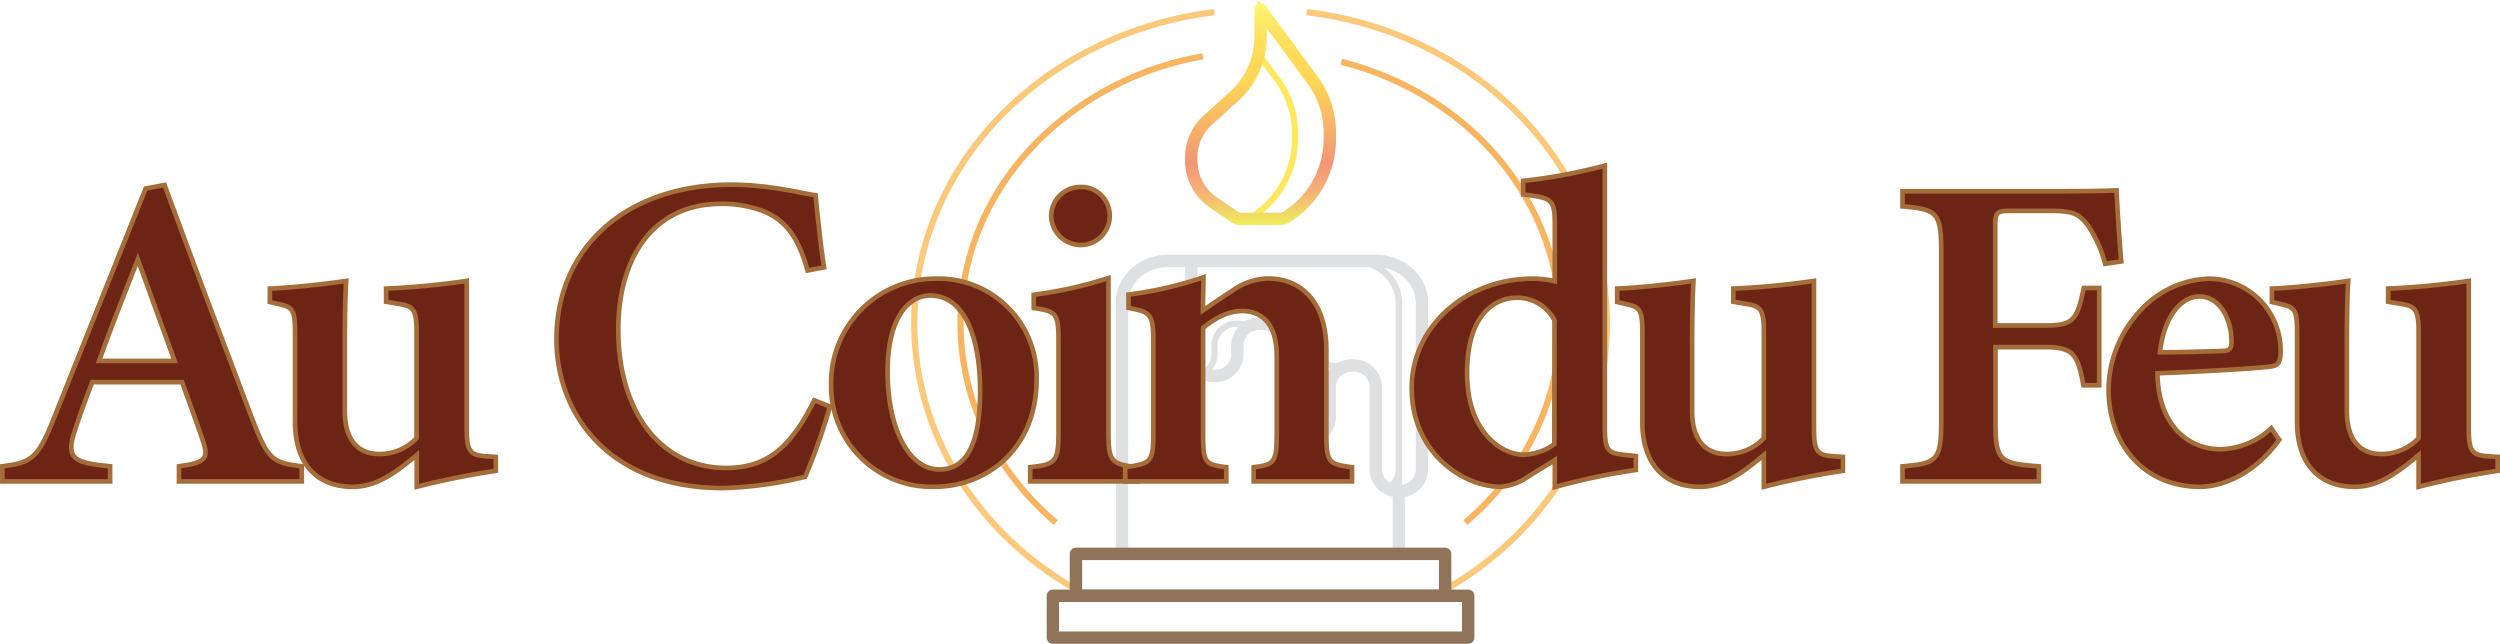 <svg id="Calque_1" xmlns="http://www.w3.org/2000/svg" xmlns:xlink="http://www.w3.org/1999/xlink" viewBox="0 0 403.25 103.86"><defs><style>.cls-1{opacity:0.7;}.cls-10,.cls-11,.cls-2,.cls-3,.cls-4,.cls-5,.cls-6,.cls-7,.cls-8,.cls-9{fill:none;}.cls-2{stroke:#fbb040;}.cls-10,.cls-11,.cls-2,.cls-8,.cls-9{stroke-linejoin:round;}.cls-4{stroke:#ffde17;}.cls-12,.cls-4,.cls-5,.cls-6,.cls-7{stroke-miterlimit:10;}.cls-10,.cls-5{stroke:#d1d3d4;}.cls-6{stroke:#3c2415;}.cls-7,.cls-8{stroke:#603913;}.cls-10,.cls-8,.cls-9{stroke-width:2px;}.cls-9{stroke:url(#Dégradé_sans_nom_173);}.cls-11{stroke:#f7941d;}.cls-12{fill:#6c2515;stroke:#a46d3a;stroke-width:0.75px;}</style><linearGradient id="Dégradé_sans_nom_173" x1="219.46" y1="10.06" x2="219.46" y2="45.83" gradientUnits="userSpaceOnUse"><stop offset="0" stop-color="#fff33b"/><stop offset="0.05" stop-color="#fee72e"/><stop offset="0.15" stop-color="#fed51b"/><stop offset="0.25" stop-color="#fdca10"/><stop offset="0.35" stop-color="#fdc70c"/><stop offset="0.72" stop-color="#ed683c"/><stop offset="0.85" stop-color="#f3903f"/><stop offset="1" stop-color="#e8e613"/></linearGradient></defs><g id="Layer_7"  class="cls-1"><path class="cls-2" d="M226.9,11.49c30.56,3.72,52,29.22,47.92,57-2.2,14.9-11.57,28.14-25.59,36.15" transform="translate(-16.13 -9.53)"/><path class="cls-2" d="M189.69,104.59c-26.1-14.92-33.93-46.2-17.5-69.88C181,22,195.6,13.49,212,11.49" transform="translate(-16.13 -9.53)"/><ellipse class="cls-3" cx="203.33" cy="52.19" rx="55.83" ry="50.67"/><ellipse class="cls-3" cx="203.33" cy="52.19" rx="48.38" ry="43.91"/><path class="cls-4" d="M223.68,44.5l.25-.17a14.8,14.8,0,0,0,6.7-12.16V30.85a14.38,14.38,0,0,0-2.81-8.45l-8.36-11.34V15.6a12.91,12.91,0,0,1-4.35,9.54L211,28.86a8.09,8.09,0,0,0-2.72,6v.72A8.21,8.21,0,0,0,212,42.3l3.22,2.2a2,2,0,0,0,1.11.33h6.22A2,2,0,0,0,223.68,44.5Z" transform="translate(-16.13 -9.53)"/><path class="cls-4" d="M218.34,44.33A14.77,14.77,0,0,0,225,32.17V30.85a14.31,14.31,0,0,0-2.81-8.45l-3.07-4.15a13.11,13.11,0,0,1-4,6.89L211,28.86a8.09,8.09,0,0,0-2.72,6v.72A8.21,8.21,0,0,0,212,42.3l3.22,2.2a2,2,0,0,0,1.11.33H217a2,2,0,0,0,1.11-.33Z" transform="translate(-16.13 -9.53)"/><path class="cls-5" d="M204.57,51.59h29.78c4.11,0,7.44,3,7.44,6.75V98.88H197.13V58.34C197.13,54.61,200.46,51.59,204.57,51.59Z" transform="translate(-16.13 -9.53)"/><path class="cls-5" d="M208.29,51.59v15.2A3.57,3.57,0,0,0,212,70.17h0a3.57,3.57,0,0,0,3.72-3.38V65.1a3.56,3.56,0,0,1,3.72-3.38h0a3.56,3.56,0,0,1,3.72,3.38V76.92a3.56,3.56,0,0,0,3.72,3.38h0a3.57,3.57,0,0,0,3.73-3.38V71.86a3.56,3.56,0,0,1,3.72-3.38h0a3.56,3.56,0,0,1,3.72,3.38V85.37a3.56,3.56,0,0,0,3.72,3.37h0a3.56,3.56,0,0,0,3.72-3.37v-27c0-3.73-3.33-6.75-7.44-6.75Z" transform="translate(-16.13 -9.53)"/><path class="cls-5" d="M210.16,69.69a3.34,3.34,0,0,0,1.86-2.9V65.1a3.57,3.57,0,0,1,3.74-3.36,4.13,4.13,0,0,1,1.84.45,3.94,3.94,0,0,1,5.08,1.24,3.05,3.05,0,0,1,.5,1.67V76.92A3.36,3.36,0,0,0,225,79.83a3.32,3.32,0,0,0,1.86-2.91V71.86a3.57,3.57,0,0,1,3.75-3.36,4,4,0,0,1,1.84.45,3.93,3.93,0,0,1,5.08,1.24,3.11,3.11,0,0,1,.5,1.67V85.37a3.34,3.34,0,0,0,1.86,2.9,3.34,3.34,0,0,0,1.86-2.9v-27c0-3.73-3.33-6.75-7.44-6.75H208.29v15.2A3.33,3.33,0,0,0,210.16,69.69Z" transform="translate(-16.13 -9.53)"/><rect class="cls-6" x="173.55" y="89.34" width="59.55" height="6.76"/><rect class="cls-7" x="169.83" y="96.1" width="66.99" height="6.76"/><rect class="cls-8" x="169.83" y="96.1" width="66.99" height="6.76"/><path class="cls-9" d="M223.68,44.5l.25-.17a14.8,14.8,0,0,0,6.7-12.16V30.85a14.38,14.38,0,0,0-2.81-8.45l-8.36-11.34V15.6a12.91,12.91,0,0,1-4.35,9.54L211,28.86a8.09,8.09,0,0,0-2.72,6v.72A8.21,8.21,0,0,0,212,42.3l3.22,2.2a2,2,0,0,0,1.11.33h6.22A2,2,0,0,0,223.68,44.5Z" transform="translate(-16.13 -9.53)"/><path class="cls-10" d="M208.29,51.59v15.2A3.57,3.57,0,0,0,212,70.17h0a3.57,3.57,0,0,0,3.72-3.38V65.1a3.56,3.56,0,0,1,3.72-3.38h0a3.56,3.56,0,0,1,3.72,3.38V76.92a3.56,3.56,0,0,0,3.72,3.38h0a3.57,3.57,0,0,0,3.73-3.38V71.86a3.56,3.56,0,0,1,3.72-3.38h0a3.56,3.56,0,0,1,3.72,3.38V85.37a3.56,3.56,0,0,0,3.72,3.37h0a3.56,3.56,0,0,0,3.72-3.37v-27c0-3.73-3.33-6.75-7.44-6.75h-33.5c-4.11,0-7.44,3-7.44,6.75V98.88h44.66V88.74" transform="translate(-16.13 -9.53)"/><path class="cls-11" d="M186.43,93.81c-19.53-16.55-20.58-44.34-2.35-62.06a50,50,0,0,1,26.08-13.13" transform="translate(-16.13 -9.53)"/><path class="cls-11" d="M232.49,19.5c25.72,6.56,40.72,30.8,33.49,54.15a43.36,43.36,0,0,1-13.49,20.16" transform="translate(-16.13 -9.53)"/><rect class="cls-8" x="173.55" y="89.34" width="59.55" height="6.76"/></g><path class="cls-12" d="M45,87.18V84.75c4.59-.63,4.79-1.39,3.78-4.36-.8-2.39-2.05-5.76-3.28-9.22H31C30,73.76,29,76.52,28.19,79c-1.54,4.59-.06,5.17,5.7,5.75v2.43H16.51V84.75c4.53-.58,5.69-1.18,8.16-7.38L39.62,39.94l3.05-.57c4.59,12.46,9.51,25.55,14.14,37.73,2.54,6.54,3.19,7.07,8,7.65v2.43Zm-6.64-35.8c-2.16,5.54-4.33,11-6.26,16.37H44.29Z" transform="translate(-16.13 -9.53)"/><path class="cls-12" d="M96.1,85.48a125.2,125.2,0,0,0-12.75,2.57V82.93C80.07,85.65,77,88.05,73,88.05c-5.62,0-9.28-3.56-9.28-10.48V63c0-3.52-.48-3.9-2.37-4.36l-1.69-.4V56.08c3.47-.14,8.83-.72,12.31-1.24-.17,2.77-.22,6.41-.22,10.74V75.84c0,5.26,2.71,6.92,5.48,6.92a8.12,8.12,0,0,0,6.09-2.56V63c0-3.51-.54-4.06-2.7-4.42l-2.21-.38V56.08a127.3,127.3,0,0,0,13-1.24v23.7c0,3.69.49,4.38,2.94,4.57l1.74.12Z" transform="translate(-16.13 -9.53)"/><path class="cls-12" d="M150,75.1a98.24,98.24,0,0,1-4,11.34,63.39,63.39,0,0,1-13.23,1.82c-18.61,0-26.88-12.1-26.88-24,0-14.83,11.3-24.94,28.18-24.94,6.24,0,11.61,1.44,13.61,1.71.33,3.33.84,8.3,1.37,11.62l-2.66.51c-1.48-5.34-3.49-8.11-7.26-9.62a18.73,18.73,0,0,0-6.72-1.13c-10.94,0-16.55,8.74-16.55,20.24,0,13.43,6.92,22.36,17.41,22.36,6.5,0,10.39-3.24,14.2-10.91Z" transform="translate(-16.13 -9.53)"/><path class="cls-12" d="M167.07,54.48A15.82,15.82,0,0,1,183.33,70.7c0,11.62-8.46,17.35-16.45,17.35a16.21,16.21,0,0,1-16.69-16.43A16.8,16.8,0,0,1,167.07,54.48Zm-.87,2.72c-3.55,0-6.9,3.6-6.9,12.28,0,9,3.33,15.77,8.35,15.77,3.34,0,6.57-2.35,6.57-12.64C174.22,63.16,171.32,57.2,166.2,57.2Z" transform="translate(-16.13 -9.53)"/><path class="cls-12" d="M182.3,87.18V84.89c4.12-.48,4.57-.79,4.57-5.83V64.74c0-4.7-.31-5-4-5.52V57.07a66.51,66.51,0,0,0,12.05-2.69V79.06c0,4.89.37,5.35,4.72,5.83v2.29Zm8.1-38.13a4.78,4.78,0,0,1-4.71-4.66,4.71,4.71,0,0,1,4.78-4.7,4.6,4.6,0,0,1,4.66,4.7A4.69,4.69,0,0,1,190.4,49.05Z" transform="translate(-16.13 -9.53)"/><path class="cls-12" d="M218.35,87.18V84.89c3.43-.43,3.72-.8,3.72-5.74V67c0-5.09-2.27-7.3-5.57-7.3-2.25,0-4.26,1.07-6.31,2.71V79.62c0,4.6.34,4.84,3.74,5.27v2.29h-16.3V84.89c4.1-.6,4.53-.75,4.53-5.45V64.51c0-4.45-.55-4.66-4-5.31V57.05a62,62,0,0,0,12.09-2.79c0,1.23-.09,3.68-.09,5.36,1.44-1,3-2.09,4.71-3.17a10.24,10.24,0,0,1,5.74-2c5.81,0,9.46,4.24,9.46,11.46V79.58c0,4.61.43,4.83,4.14,5.31v2.29Z" transform="translate(-16.13 -9.53)"/><path class="cls-12" d="M280,85.34a103.11,103.11,0,0,0-13.08,2.76V83.74c-1.3.84-3.12,1.9-4.42,2.74a8.82,8.82,0,0,1-4.33,1.57c-6,0-14.33-5.43-14.33-15.94,0-9.91,8.74-17.63,19.49-17.63a14.82,14.82,0,0,1,3.59.41V45.81c0-4.1-.41-4.38-5.1-4.91V38.7a87.93,87.93,0,0,0,13.17-2.45V78.36c0,3.84.46,4.25,3.17,4.54l1.84.19ZM266.87,61.19a6.75,6.75,0,0,0-6.16-3.63c-2.66,0-7.94,1.79-7.94,12.21,0,9.18,5.31,13,9,13.11a9,9,0,0,0,5.07-1.7Z" transform="translate(-16.13 -9.53)"/><path class="cls-12" d="M313.39,85.48a125.2,125.2,0,0,0-12.75,2.57V82.93c-3.28,2.72-6.35,5.12-10.32,5.12-5.62,0-9.28-3.56-9.28-10.48V63c0-3.52-.48-3.9-2.37-4.36l-1.69-.4V56.08c3.47-.14,8.83-.72,12.31-1.24-.17,2.77-.22,6.41-.22,10.74V75.84c0,5.26,2.71,6.92,5.48,6.92a8.12,8.12,0,0,0,6.09-2.56V63c0-3.51-.54-4.06-2.7-4.42l-2.22-.38V56.08a127.75,127.75,0,0,0,13-1.24v23.7c0,3.69.48,4.38,2.93,4.57l1.74.12Z" transform="translate(-16.13 -9.53)"/><path class="cls-12" d="M355.69,52.08a19.63,19.63,0,0,0-2.84-6.26c-1.46-1.89-2.44-2.28-6.1-2.28h-6.21c-2.32,0-2.58.17-2.58,2.49v16h8.13c4.57,0,5.08-1,6.16-6.05h2.48V71.67h-2.56c-.84-5-1.72-6.15-6.08-6.15H338V77.34c0,6.5.53,6.92,7,7.41v2.43H323V84.75c5.6-.48,6.25-.94,6.25-7.41V50.13c0-6.35-.68-6.83-6.25-7.31V40.38h23.86c6.29,0,9.49-.07,10.66-.14.08,1.7.41,7.49.77,11.46Z" transform="translate(-16.13 -9.53)"/><path class="cls-12" d="M383.77,80.46c-4.47,6.22-10,7.59-12.75,7.59-9.34,0-14.77-7.16-14.77-15.62a18.79,18.79,0,0,1,5.15-12.84,15.63,15.63,0,0,1,11.06-5.11A11.61,11.61,0,0,1,384,66c0,1.3-.15,2.32-1.12,2.56-1.39.34-11.21.89-18.75,1.18.11,8.34,4.94,12.25,10.1,12.25a12.29,12.29,0,0,0,8.25-3.39ZM370.92,57.35c-3,0-5.76,3.29-6.39,9,3.33,0,6.52-.09,10-.21,1.11,0,1.54-.27,1.54-1.44C376.11,61,374.15,57.35,370.92,57.35Z" transform="translate(-16.13 -9.53)"/><path class="cls-12" d="M419,85.48a125.2,125.2,0,0,0-12.75,2.57V82.93c-3.28,2.72-6.35,5.12-10.31,5.12-5.62,0-9.29-3.56-9.29-10.48V63c0-3.52-.48-3.9-2.37-4.36l-1.69-.4V56.08c3.47-.14,8.83-.72,12.31-1.24-.17,2.77-.22,6.41-.22,10.74V75.84c0,5.26,2.71,6.92,5.48,6.92a8.12,8.12,0,0,0,6.09-2.56V63c0-3.51-.54-4.06-2.7-4.42l-2.21-.38V56.08a127.81,127.81,0,0,0,13-1.24v23.7c0,3.69.48,4.38,2.93,4.57l1.74.12Z" transform="translate(-16.13 -9.53)"/></svg>